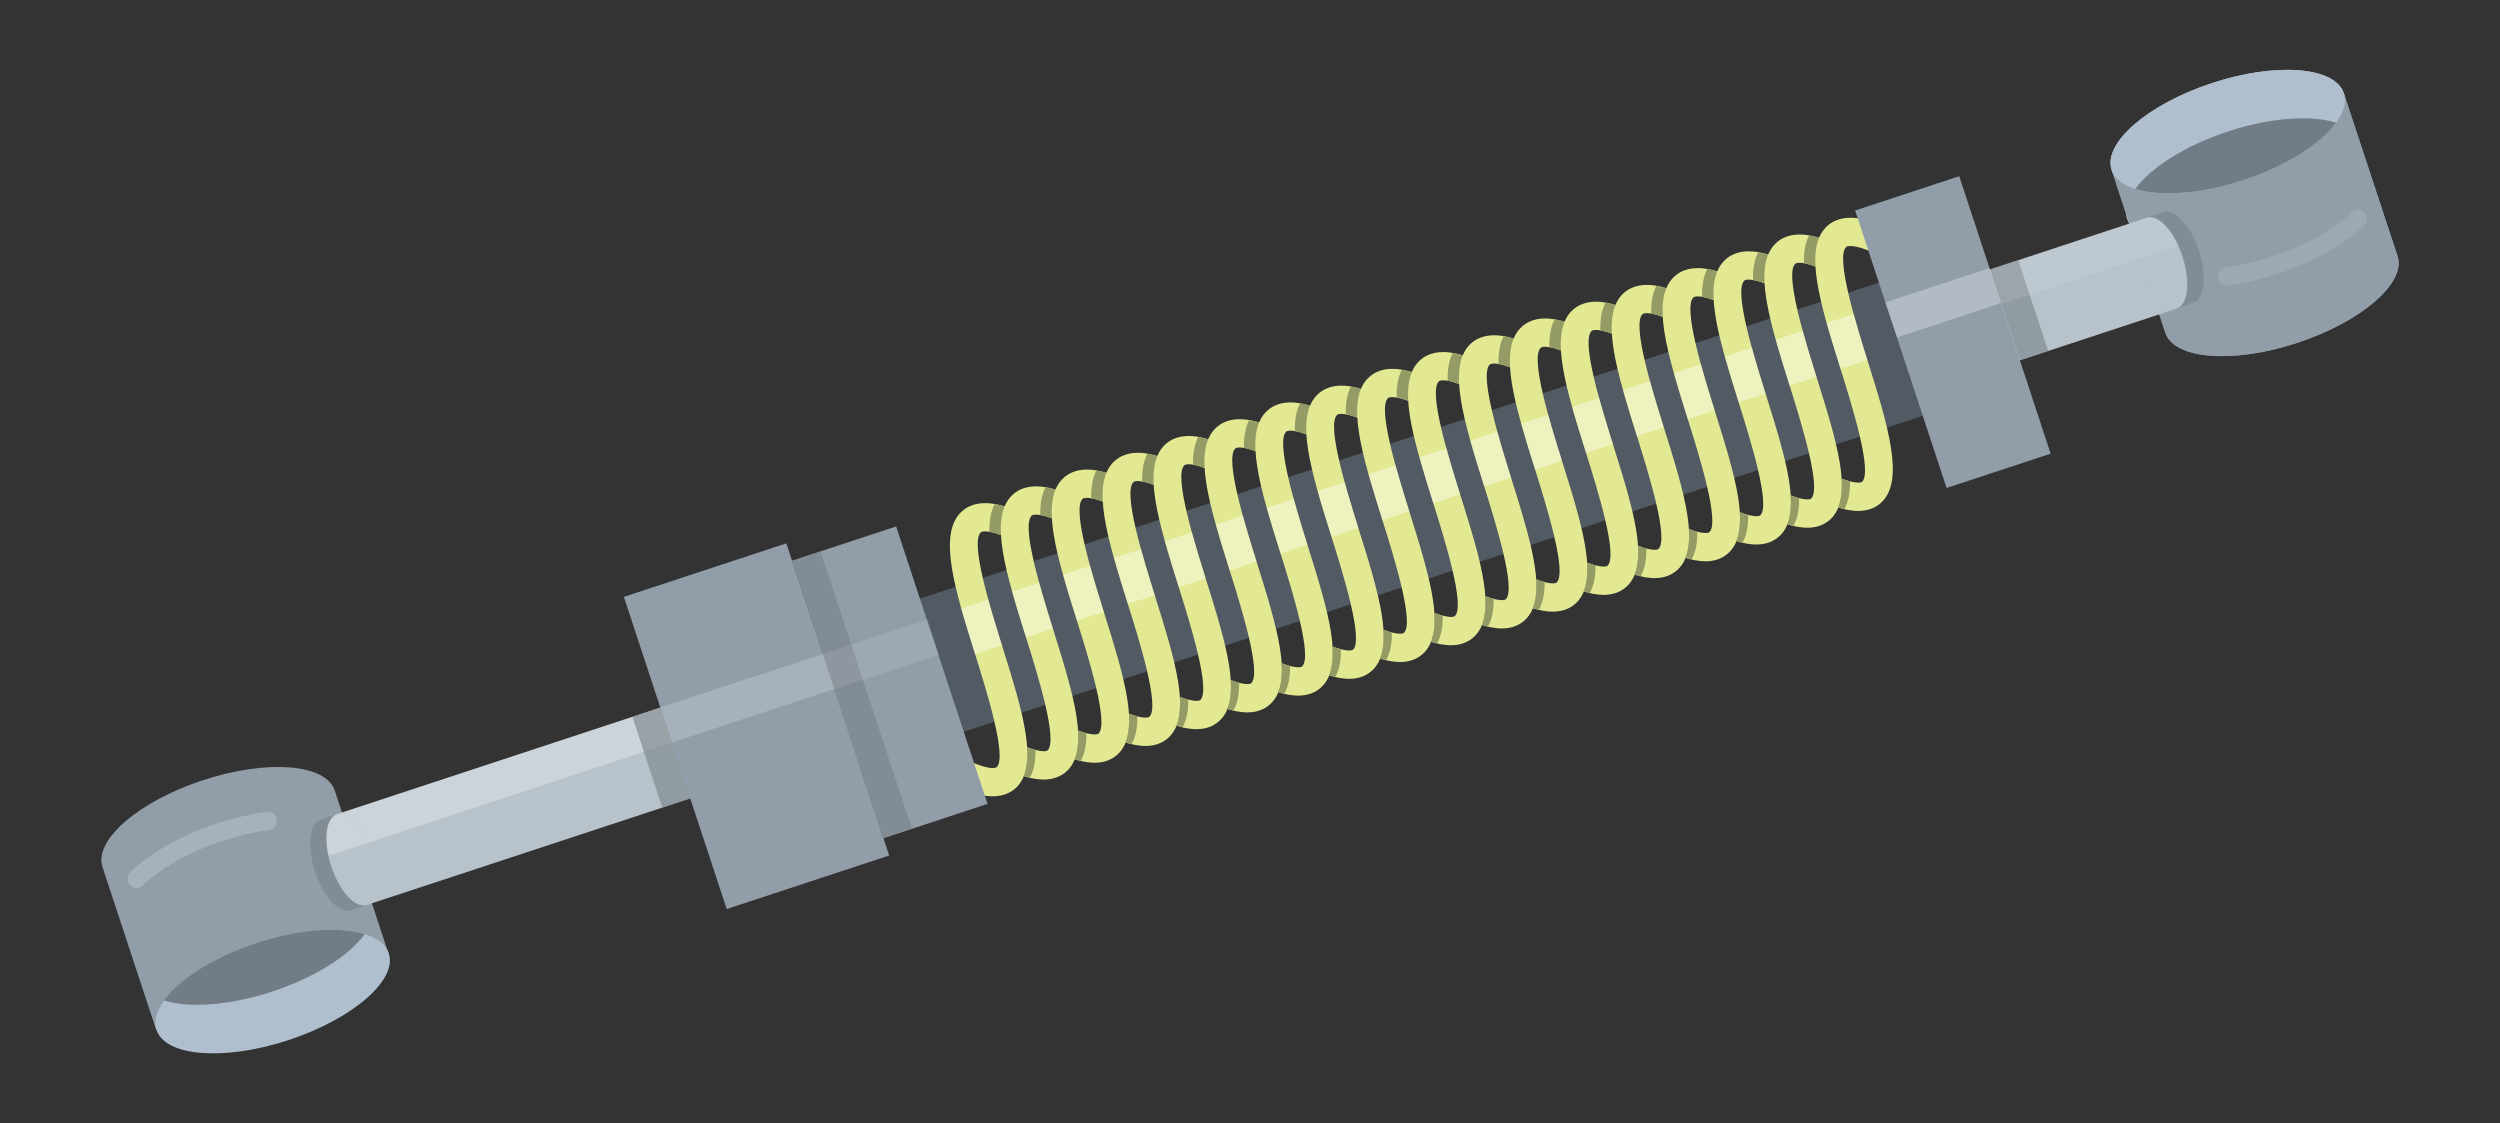 <?xml version="1.0" encoding="utf-8"?>
<!-- Generator: Adobe Illustrator 16.0.0, SVG Export Plug-In . SVG Version: 6.00 Build 0)  -->
<!DOCTYPE svg PUBLIC "-//W3C//DTD SVG 1.1//EN" "http://www.w3.org/Graphics/SVG/1.1/DTD/svg11.dtd">
<svg version="1.1" id="Layer_1" xmlns="http://www.w3.org/2000/svg" xmlns:xlink="http://www.w3.org/1999/xlink" x="0px" y="0px"
	 width="308.667px" height="138.667px" viewBox="0 0 308.667 138.667" enable-background="new 0 0 308.667 138.667"
	 xml:space="preserve">
<rect x="0" y="0" width="308.667" height="138.667" fill="#333333" stroke="none"/>
<g>
	<g>
		<path fill="#919EAA" d="M41.326,97.592l6.628,20.102l-28.672,9.455l-6.63-20.102c-1.089-3.303,4.45-8.096,12.365-10.706
			C32.935,93.729,40.238,94.291,41.326,97.592z"/>
		
			<ellipse transform="matrix(-0.313 -0.95 0.95 -0.313 -72.116 192.691)" fill="#B0BFCD" cx="33.618" cy="122.422" rx="6.293" ry="15.095"/>
		<path fill="#717C86" d="M33.623,122.418c5.302-1.746,9.526-4.475,11.416-7.079c-3.068-0.966-8.085-0.647-13.388,1.103
			c-5.303,1.748-9.528,4.477-11.418,7.078C23.301,124.487,28.32,124.17,33.623,122.418z"/>
		<path opacity="0.2" fill="#919EAA" stroke="#FFFFFF" stroke-width="2.252" stroke-linecap="round" stroke-miterlimit="10" d="
			M16.881,108.489c2.202-2.164,5.86-4.285,10.251-5.732c2.054-0.678,4.063-1.141,5.934-1.4"/>
	</g>
	<g>
		<path fill="#919EAA" d="M296.015,31.622l-6.628-20.104l-28.673,9.458l6.629,20.1c1.091,3.302,8.392,3.863,16.307,1.25
			C291.569,39.715,297.105,34.921,296.015,31.622z"/>
		<path fill="#B0BFCD" d="M277.021,22.221c-7.918,2.611-15.219,2.051-16.308-1.247c-1.088-3.302,4.447-8.096,12.365-10.708
			c7.918-2.609,15.219-2.051,16.308,1.25C290.475,14.817,284.939,19.611,277.021,22.221z"/>
		
			<ellipse transform="matrix(0.313 0.95 -0.95 0.313 211.361 -247.822)" fill="#B0BFCD" cx="277.021" cy="22.221" rx="6.294" ry="15.096"/>
	</g>
	<g>
		<path fill="#919EAA" d="M296.015,31.622l-6.628-20.104l-28.673,9.458l6.629,20.1c1.091,3.302,8.392,3.863,16.307,1.25
			C291.569,39.715,297.105,34.921,296.015,31.622z"/>
		<path fill="#B0BFCD" d="M277.021,22.221c-7.918,2.611-15.219,2.051-16.308-1.247c-1.088-3.302,4.447-8.096,12.365-10.708
			c7.918-2.609,15.219-2.051,16.308,1.25C290.475,14.817,284.939,19.611,277.021,22.221z"/>
		<path fill="#717C86" d="M275.05,16.244c-5.303,1.749-9.526,4.478-11.416,7.082c3.068,0.964,8.085,0.646,13.388-1.104
			c5.303-1.747,9.526-4.478,11.417-7.077C285.37,14.176,280.353,14.495,275.05,16.244z"/>
		<path opacity="0.1" fill="#919EAA" stroke="#FFFFFF" stroke-width="2.252" stroke-linecap="round" stroke-miterlimit="10" d="
			M291.146,26.994c-2.201,2.165-5.861,4.285-10.251,5.733c-2.055,0.676-4.062,1.14-5.934,1.397"/>
	</g>
	
		<rect x="160.534" y="-11.547" transform="matrix(0.313 0.95 -0.95 0.313 177.624 -116.256)" fill="#525B63" width="17.303" height="152.439"/>
	
		<rect x="248.166" y="23.107" transform="matrix(0.313 0.95 -0.95 0.313 209.313 -216.086)" fill="#B7C2CB" width="11.799" height="27.152"/>
	
		<rect x="64.174" y="69.311" transform="matrix(0.313 0.95 -0.95 0.313 140.595 0.324)" fill="#B7C2CB" width="11.798" height="56.094"/>
	<g>
		<g>
			<path fill="#E3E993" d="M117.659,96.264c-0.128-0.39-0.12-0.83,0.056-1.238c0.381-0.885,1.41-1.292,2.297-0.908
				c2.056,0.893,2.888,0.741,3.037,0.611c1.34-1.205-1.25-9.47-2.641-13.91c-2.511-8.021-4.681-14.952-1.642-17.687
				c2.23-2.01,5.739-0.49,6.894,0.012c0.885,0.383,1.292,1.411,0.907,2.294c-0.381,0.885-1.41,1.292-2.294,0.909
				c-2.061-0.894-2.976-0.796-3.17-0.624c-1.373,1.239,1.235,9.574,2.638,14.053c2.493,7.963,4.65,14.842,1.644,17.546
				c-2.2,1.977-5.633,0.487-6.763-0.002C118.148,97.116,117.81,96.723,117.659,96.264z"/>
		</g>
		<g>
			<path fill="#959B64" d="M125.661,63.144c-0.55-0.236-1.635-0.705-2.86-0.916c-0.481,0.921-0.667,2.082-0.638,3.438
				c0.501,0.084,1.186,0.279,2.11,0.68c0.465,0.202,0.965,0.176,1.395-0.016c-0.147-1.288-0.089-2.256,0.309-2.616
				c0.049-0.043,0.148-0.083,0.3-0.103C126.108,63.418,125.91,63.253,125.661,63.144z"/>
		</g>
		<path fill="#E3E993" d="M129.332,92.655c-0.131,0.121-0.846,0.246-2.518-0.399c0.09,1.386-0.028,2.591-0.421,3.562
			c1.541,0.493,3.718,0.834,5.277-0.568c3.006-2.703,0.85-9.581-1.642-17.545c-1.403-4.479-4.013-12.814-2.638-14.051
			c0.192-0.173,1.109-0.272,3.167,0.621c0.888,0.384,1.916-0.022,2.297-0.908c0.383-0.88-0.021-1.911-0.906-2.294
			c-1.155-0.501-4.664-2.022-6.896-0.012c-3.04,2.735-0.87,9.664,1.643,17.688C128.085,83.186,130.671,91.448,129.332,92.655z"/>
		<path fill="#959B64" d="M126.397,95.815c0.233,0.076,0.483,0.15,0.746,0.213c0.514-0.907,0.728-2.068,0.706-3.432
			c-0.292-0.074-0.646-0.197-1.035-0.345C126.9,93.638,126.786,94.843,126.397,95.815z"/>
		<g>
			<path fill="#959B64" d="M131.947,61.071c-0.552-0.236-1.638-0.705-2.86-0.915c-0.483,0.919-0.669,2.081-0.638,3.438
				c0.5,0.083,1.185,0.278,2.108,0.679c0.465,0.202,0.966,0.176,1.396-0.016c-0.145-1.287-0.088-2.255,0.31-2.616
				c0.05-0.043,0.148-0.083,0.298-0.103C132.395,61.346,132.194,61.18,131.947,61.071z"/>
		</g>
		<path fill="#E3E993" d="M135.618,90.583c-0.133,0.121-0.846,0.245-2.52-0.4c0.089,1.389-0.026,2.591-0.417,3.562
			c1.536,0.492,3.716,0.834,5.272-0.568c3.009-2.704,0.85-9.582-1.642-17.547c-1.402-4.479-4.011-12.813-2.637-14.05
			c0.194-0.172,1.109-0.272,3.169,0.622c0.885,0.383,1.913-0.023,2.295-0.909c0.382-0.881-0.021-1.91-0.907-2.292
			c-1.154-0.502-4.664-2.024-6.896-0.015c-3.04,2.735-0.868,9.666,1.644,17.688C134.369,81.114,136.958,89.375,135.618,90.583z"/>
		<path fill="#959B64" d="M132.682,93.743c0.233,0.076,0.485,0.149,0.746,0.212c0.516-0.907,0.729-2.068,0.706-3.431
			c-0.29-0.075-0.646-0.198-1.035-0.346C133.186,91.565,133.07,92.77,132.682,93.743z"/>
		<g>
			<path fill="#959B64" d="M138.231,59c-0.549-0.238-1.634-0.707-2.86-0.918c-0.481,0.923-0.667,2.084-0.638,3.439
				c0.501,0.084,1.184,0.278,2.11,0.679c0.465,0.204,0.963,0.175,1.395-0.016c-0.147-1.288-0.089-2.256,0.308-2.614
				c0.05-0.045,0.149-0.085,0.301-0.104C138.681,59.273,138.48,59.107,138.231,59z"/>
		</g>
		<path fill="#E3E993" d="M141.902,88.509c-0.131,0.12-0.846,0.245-2.518-0.399c0.087,1.387-0.028,2.59-0.419,3.561
			c1.539,0.494,3.718,0.835,5.275-0.567c3.006-2.704,0.849-9.581-1.642-17.546c-1.403-4.478-4.014-12.812-2.638-14.05
			c0.191-0.173,1.109-0.272,3.167,0.623c0.886,0.381,1.914-0.025,2.297-0.91c0.383-0.881-0.023-1.912-0.907-2.292
			c-1.155-0.501-4.664-2.024-6.896-0.014c-3.04,2.737-0.87,9.664,1.643,17.687C140.656,79.04,143.242,87.301,141.902,88.509z"/>
		<path fill="#959B64" d="M138.966,91.668c0.235,0.077,0.485,0.15,0.746,0.213c0.516-0.906,0.729-2.066,0.71-3.432
			c-0.294-0.074-0.648-0.196-1.04-0.345C139.471,89.493,139.354,90.697,138.966,91.668z"/>
		<g>
			<path fill="#959B64" d="M144.518,56.927c-0.552-0.238-1.637-0.707-2.862-0.917c-0.481,0.922-0.667,2.083-0.636,3.438
				c0.5,0.083,1.184,0.278,2.107,0.682c0.465,0.202,0.966,0.173,1.396-0.019c-0.147-1.286-0.088-2.253,0.31-2.613
				c0.05-0.046,0.148-0.085,0.298-0.105C144.965,57.2,144.765,57.034,144.518,56.927z"/>
		</g>
		<path fill="#E3E993" d="M148.191,86.437c-0.135,0.12-0.848,0.245-2.522-0.4c0.089,1.388-0.028,2.591-0.419,3.562
			c1.539,0.492,3.718,0.834,5.274-0.566c3.007-2.706,0.85-9.583-1.642-17.548c-1.402-4.478-4.014-12.814-2.638-14.051
			c0.195-0.174,1.11-0.272,3.167,0.624c0.888,0.382,1.916-0.025,2.297-0.911c0.383-0.88-0.021-1.91-0.906-2.292
			c-1.155-0.502-4.664-2.024-6.896-0.015c-3.04,2.737-0.868,9.666,1.644,17.688C146.94,76.967,149.529,85.229,148.191,86.437z"/>
		<path fill="#959B64" d="M145.252,89.596c0.233,0.078,0.485,0.15,0.747,0.213c0.516-0.906,0.728-2.066,0.708-3.431
			c-0.292-0.075-0.648-0.196-1.037-0.347C145.757,87.42,145.641,88.625,145.252,89.596z"/>
		<g>
			<path fill="#959B64" d="M150.802,54.854c-0.551-0.238-1.637-0.708-2.86-0.918c-0.481,0.923-0.669,2.083-0.638,3.439
				c0.501,0.086,1.184,0.278,2.107,0.681c0.467,0.202,0.966,0.173,1.397-0.018c-0.147-1.286-0.091-2.253,0.308-2.614
				c0.05-0.045,0.148-0.085,0.298-0.103C151.251,55.127,151.05,54.961,150.802,54.854z"/>
		</g>
		<path fill="#E3E993" d="M154.475,84.364c-0.133,0.12-0.847,0.245-2.522-0.4c0.09,1.389-0.025,2.59-0.417,3.562
			c1.538,0.495,3.718,0.837,5.275-0.565c3.007-2.707,0.851-9.584-1.645-17.548c-1.402-4.476-4.011-12.812-2.637-14.051
			c0.196-0.174,1.111-0.272,3.169,0.624c0.885,0.381,1.913-0.023,2.297-0.908c0.383-0.883-0.022-1.914-0.908-2.295
			c-1.152-0.501-4.663-2.024-6.894-0.014c-3.038,2.738-0.87,9.667,1.642,17.686C153.224,74.896,155.813,83.156,154.475,84.364z"/>
		<path fill="#959B64" d="M151.537,87.523c0.234,0.079,0.485,0.15,0.746,0.213c0.517-0.907,0.729-2.066,0.711-3.431
			c-0.295-0.076-0.649-0.195-1.04-0.346C152.042,85.346,151.924,86.553,151.537,87.523z"/>
		<g>
			<path fill="#959B64" d="M157.087,52.781c-0.548-0.238-1.635-0.707-2.861-0.917c-0.479,0.921-0.667,2.083-0.638,3.438
				c0.5,0.086,1.185,0.279,2.11,0.682c0.465,0.202,0.966,0.174,1.395-0.016c-0.146-1.288-0.09-2.255,0.309-2.616
				c0.052-0.045,0.15-0.085,0.302-0.105C157.536,53.054,157.336,52.888,157.087,52.781z"/>
		</g>
		<path fill="#E3E993" d="M160.76,82.292c-0.134,0.121-0.848,0.244-2.521-0.4c0.09,1.387-0.029,2.592-0.419,3.562
			c1.539,0.493,3.719,0.835,5.274-0.568c3.006-2.703,0.851-9.582-1.644-17.545c-1.4-4.48-4.011-12.814-2.638-14.053
			c0.196-0.172,1.111-0.271,3.171,0.623c0.886,0.384,1.912-0.023,2.294-0.908c0.387-0.882-0.02-1.913-0.905-2.294
			c-1.154-0.501-4.662-2.023-6.894-0.014c-3.041,2.737-0.87,9.667,1.642,17.688C159.511,72.824,162.1,81.084,160.76,82.292z"/>
		<path fill="#959B64" d="M157.823,85.45c0.232,0.08,0.485,0.15,0.746,0.213c0.517-0.906,0.727-2.066,0.708-3.43
			c-0.292-0.076-0.648-0.197-1.037-0.347C158.328,83.276,158.211,84.481,157.823,85.45z"/>
		<g>
			<path fill="#959B64" d="M163.373,50.708c-0.551-0.238-1.635-0.707-2.86-0.916c-0.481,0.921-0.67,2.081-0.638,3.437
				c0.501,0.084,1.186,0.278,2.109,0.681c0.465,0.203,0.964,0.173,1.396-0.016c-0.147-1.288-0.091-2.256,0.308-2.616
				c0.05-0.043,0.148-0.085,0.301-0.103C163.82,50.983,163.622,50.815,163.373,50.708z"/>
		</g>
		<path fill="#E3E993" d="M167.047,80.218c-0.137,0.122-0.848,0.245-2.523-0.398c0.09,1.386-0.026,2.591-0.417,3.562
			c1.539,0.493,3.716,0.834,5.274-0.568c3.004-2.704,0.851-9.584-1.644-17.545c-1.403-4.479-4.011-12.814-2.638-14.053
			c0.196-0.172,1.108-0.27,3.169,0.624c0.885,0.384,1.913-0.021,2.295-0.909c0.385-0.882-0.021-1.913-0.907-2.294
			c-1.154-0.501-4.66-2.023-6.893-0.013c-3.04,2.737-0.87,9.667,1.644,17.688C165.797,70.75,168.384,79.012,167.047,80.218z"/>
		<path fill="#959B64" d="M164.107,83.377c0.235,0.078,0.485,0.15,0.746,0.212c0.517-0.906,0.729-2.065,0.708-3.431
			c-0.291-0.074-0.646-0.195-1.036-0.346C164.614,81.202,164.495,82.407,164.107,83.377z"/>
		<g>
			<path fill="#959B64" d="M169.656,48.635c-0.546-0.237-1.634-0.706-2.859-0.915c-0.479,0.92-0.669,2.081-0.636,3.437
				c0.501,0.084,1.184,0.278,2.107,0.681c0.466,0.202,0.966,0.173,1.396-0.016c-0.146-1.287-0.09-2.255,0.31-2.616
				c0.048-0.044,0.147-0.086,0.299-0.103C170.106,48.911,169.906,48.742,169.656,48.635z"/>
		</g>
		<path fill="#E3E993" d="M173.33,78.147c-0.134,0.119-0.848,0.244-2.521-0.4c0.09,1.389-0.028,2.59-0.418,3.562
			c1.537,0.493,3.717,0.835,5.273-0.567c3.006-2.705,0.851-9.584-1.645-17.546c-1.399-4.479-4.011-12.814-2.637-14.051
			c0.195-0.174,1.108-0.271,3.171,0.622c0.886,0.383,1.911-0.021,2.294-0.906c0.386-0.883-0.02-1.915-0.905-2.296
			c-1.155-0.501-4.663-2.024-6.893-0.014c-3.042,2.737-0.871,9.667,1.641,17.689C172.082,68.678,174.667,76.938,173.33,78.147z"/>
		<path fill="#959B64" d="M170.392,81.306c0.235,0.077,0.484,0.149,0.746,0.212c0.519-0.908,0.731-2.067,0.71-3.432
			c-0.291-0.075-0.647-0.196-1.036-0.346C170.898,79.13,170.781,80.334,170.392,81.306z"/>
		<g>
			<path fill="#959B64" d="M175.943,46.562c-0.55-0.238-1.635-0.707-2.86-0.915c-0.48,0.92-0.669,2.081-0.638,3.436
				c0.501,0.086,1.187,0.279,2.109,0.682c0.466,0.202,0.964,0.173,1.396-0.016c-0.146-1.288-0.092-2.256,0.308-2.616
				c0.051-0.043,0.148-0.083,0.301-0.102C176.391,46.837,176.192,46.669,175.943,46.562z"/>
		</g>
		<path fill="#E3E993" d="M179.616,76.075c-0.136,0.119-0.848,0.244-2.52-0.4c0.087,1.387-0.031,2.59-0.419,3.562
			c1.537,0.493,3.715,0.833,5.271-0.569c3.007-2.703,0.854-9.582-1.641-17.545c-1.403-4.479-4.013-12.812-2.639-14.051
			c0.196-0.174,1.108-0.27,3.17,0.621c0.885,0.384,1.913-0.021,2.294-0.907c0.385-0.882-0.021-1.913-0.906-2.296
			c-1.154-0.501-4.661-2.021-6.893-0.014c-3.04,2.737-0.871,9.667,1.643,17.69C178.368,66.605,180.954,74.866,179.616,76.075z"/>
		<path fill="#959B64" d="M176.678,79.233c0.235,0.077,0.485,0.15,0.746,0.213c0.516-0.908,0.729-2.068,0.709-3.432
			c-0.293-0.076-0.646-0.196-1.037-0.345C177.182,77.057,177.066,78.261,176.678,79.233z"/>
		<g>
			<path fill="#959B64" d="M182.228,44.489c-0.548-0.238-1.634-0.707-2.86-0.913c-0.479,0.919-0.667,2.079-0.635,3.435
				c0.5,0.086,1.184,0.278,2.107,0.681c0.465,0.202,0.965,0.174,1.395-0.014c-0.146-1.29-0.09-2.258,0.311-2.618
				c0.048-0.044,0.146-0.083,0.298-0.103C182.677,44.765,182.477,44.598,182.228,44.489z"/>
		</g>
		<path fill="#E3E993" d="M185.9,74c-0.134,0.121-0.848,0.245-2.52-0.399c0.087,1.388-0.029,2.59-0.42,3.562
			c1.539,0.492,3.719,0.834,5.275-0.568c3.006-2.704,0.851-9.583-1.645-17.546c-1.4-4.479-4.012-12.812-2.639-14.051
			c0.196-0.171,1.11-0.27,3.171,0.622c0.885,0.385,1.912-0.021,2.296-0.906c0.383-0.883-0.023-1.913-0.906-2.296
			c-1.154-0.501-4.664-2.022-6.893-0.012c-3.043,2.734-0.872,9.665,1.641,17.688C184.652,64.532,187.24,72.793,185.9,74z"/>
		<path fill="#959B64" d="M182.962,77.161c0.235,0.076,0.484,0.149,0.746,0.212c0.518-0.905,0.731-2.067,0.711-3.433
			c-0.292-0.072-0.648-0.195-1.04-0.344C183.469,74.984,183.353,76.189,182.962,77.161z"/>
		<g>
			<path fill="#959B64" d="M188.514,42.417c-0.55-0.238-1.637-0.705-2.86-0.913c-0.48,0.918-0.669,2.079-0.637,3.434
				c0.501,0.086,1.184,0.278,2.107,0.682c0.467,0.203,0.966,0.173,1.394-0.015c-0.144-1.289-0.089-2.258,0.312-2.618
				c0.05-0.043,0.148-0.083,0.298-0.103C188.962,42.691,188.763,42.526,188.514,42.417z"/>
		</g>
		<path fill="#E3E993" d="M192.185,71.928c-0.133,0.119-0.846,0.245-2.52-0.4c0.09,1.388-0.028,2.59-0.42,3.561
			c1.541,0.494,3.718,0.837,5.277-0.566c3.004-2.705,0.851-9.583-1.645-17.544c-1.402-4.479-4.014-12.815-2.638-14.053
			c0.196-0.172,1.109-0.27,3.17,0.621c0.885,0.386,1.91-0.021,2.294-0.906c0.386-0.883-0.021-1.913-0.906-2.295
			c-1.154-0.503-4.661-2.023-6.893-0.013c-3.04,2.735-0.87,9.664,1.641,17.687C190.936,62.459,193.524,70.72,192.185,71.928z"/>
		<path fill="#959B64" d="M189.246,75.086c0.238,0.078,0.487,0.15,0.748,0.213c0.517-0.906,0.729-2.068,0.709-3.43
			c-0.293-0.076-0.646-0.197-1.037-0.346C189.753,72.911,189.637,74.116,189.246,75.086z"/>
		<g>
			<path fill="#959B64" d="M194.798,40.345c-0.549-0.24-1.635-0.707-2.86-0.915c-0.478,0.919-0.669,2.081-0.637,3.437
				c0.503,0.084,1.186,0.279,2.109,0.679c0.466,0.202,0.966,0.174,1.395-0.014c-0.147-1.29-0.089-2.258,0.309-2.619
				c0.052-0.043,0.147-0.081,0.301-0.103C195.248,40.619,195.048,40.453,194.798,40.345z"/>
		</g>
		<path fill="#E3E993" d="M198.471,69.856c-0.133,0.121-0.848,0.244-2.52-0.4c0.087,1.386-0.028,2.589-0.419,3.56
			c1.538,0.493,3.716,0.836,5.274-0.568c3.006-2.703,0.85-9.583-1.645-17.543c-1.402-4.478-4.011-12.813-2.639-14.051
			c0.197-0.174,1.112-0.272,3.171,0.62c0.885,0.385,1.913-0.021,2.296-0.906c0.383-0.881-0.022-1.913-0.908-2.294
			c-1.152-0.5-4.662-2.023-6.891-0.014c-3.042,2.735-0.872,9.665,1.641,17.688C197.223,60.386,199.811,68.648,198.471,69.856z"/>
		<path fill="#959B64" d="M195.532,73.014c0.235,0.076,0.485,0.15,0.747,0.213c0.518-0.906,0.728-2.066,0.71-3.433
			c-0.293-0.073-0.647-0.196-1.04-0.344C196.039,70.838,195.923,72.045,195.532,73.014z"/>
		<g>
			<path fill="#959B64" d="M201.082,38.272c-0.548-0.237-1.635-0.707-2.86-0.916c-0.479,0.919-0.667,2.082-0.635,3.437
				c0.501,0.086,1.184,0.278,2.107,0.679c0.465,0.202,0.966,0.175,1.397-0.014c-0.146-1.29-0.093-2.256,0.308-2.618
				c0.05-0.043,0.147-0.081,0.299-0.103C201.532,38.546,201.334,38.38,201.082,38.272z"/>
		</g>
		<path fill="#E3E993" d="M204.755,67.785c-0.133,0.12-0.847,0.242-2.52-0.403c0.089,1.388-0.028,2.589-0.42,3.563
			c1.541,0.493,3.719,0.834,5.277-0.57c3.004-2.702,0.851-9.583-1.646-17.544c-1.4-4.478-4.011-12.814-2.638-14.051
			c0.196-0.174,1.111-0.272,3.173,0.619c0.884,0.386,1.91-0.021,2.294-0.906c0.385-0.881-0.021-1.911-0.907-2.294
			c-1.154-0.501-4.662-2.021-6.894-0.014c-3.039,2.735-0.869,9.665,1.642,17.687C203.507,58.313,206.095,66.577,204.755,67.785z"/>
		<path fill="#959B64" d="M201.816,70.942c0.238,0.076,0.487,0.152,0.749,0.213c0.516-0.907,0.728-2.066,0.708-3.43
			c-0.292-0.076-0.646-0.198-1.037-0.347C202.323,68.766,202.207,69.971,201.816,70.942z"/>
		<g>
			<path fill="#959B64" d="M207.368,36.2c-0.549-0.238-1.635-0.707-2.86-0.915c-0.48,0.918-0.668,2.081-0.638,3.436
				c0.502,0.086,1.187,0.279,2.111,0.679c0.465,0.205,0.965,0.176,1.394-0.014c-0.146-1.29-0.089-2.255,0.31-2.618
				c0.049-0.044,0.146-0.082,0.3-0.103C207.815,36.472,207.617,36.309,207.368,36.2z"/>
		</g>
		<path fill="#E3E993" d="M211.042,65.712c-0.134,0.12-0.848,0.243-2.521-0.4c0.089,1.385-0.027,2.588-0.418,3.562
			c1.538,0.493,3.716,0.833,5.275-0.57c3.005-2.702,0.849-9.582-1.646-17.544c-1.401-4.479-4.011-12.814-2.638-14.051
			c0.196-0.174,1.11-0.272,3.17,0.619c0.886,0.386,1.913-0.021,2.295-0.907c0.385-0.88-0.021-1.91-0.906-2.294
			c-1.153-0.5-4.662-2.021-6.894-0.014c-3.04,2.737-0.87,9.665,1.643,17.688C209.793,56.24,212.381,64.504,211.042,65.712z"/>
		<path fill="#959B64" d="M208.104,68.869c0.237,0.078,0.484,0.152,0.748,0.212c0.516-0.906,0.727-2.066,0.705-3.43
			c-0.291-0.075-0.646-0.198-1.037-0.344C208.61,66.693,208.493,67.9,208.104,68.869z"/>
		<g>
			<path fill="#959B64" d="M213.653,34.126c-0.548-0.237-1.636-0.705-2.861-0.915c-0.479,0.918-0.666,2.081-0.635,3.439
				c0.501,0.084,1.184,0.278,2.107,0.677c0.465,0.204,0.966,0.176,1.396-0.014c-0.146-1.288-0.091-2.256,0.31-2.618
				c0.049-0.043,0.145-0.082,0.298-0.103C214.104,34.4,213.903,34.236,213.653,34.126z"/>
		</g>
		<path fill="#E3E993" d="M217.326,63.639c-0.134,0.12-0.848,0.242-2.521-0.4c0.09,1.386-0.028,2.59-0.419,3.562
			c1.538,0.493,3.718,0.834,5.274-0.568c3.007-2.704,0.853-9.583-1.642-17.546c-1.402-4.479-4.014-12.814-2.639-14.051
			c0.195-0.175,1.11-0.272,3.171,0.62c0.885,0.385,1.91-0.022,2.294-0.907c0.385-0.88-0.021-1.911-0.906-2.294
			c-1.154-0.502-4.664-2.022-6.894-0.014c-3.042,2.737-0.869,9.665,1.642,17.687C216.077,54.167,218.666,62.431,217.326,63.639z"/>
		<path fill="#959B64" d="M214.387,66.798c0.238,0.075,0.485,0.15,0.749,0.211c0.517-0.907,0.729-2.066,0.708-3.431
			c-0.292-0.073-0.648-0.196-1.037-0.344C214.895,64.62,214.778,65.827,214.387,66.798z"/>
		<g>
			<path fill="#959B64" d="M219.939,32.054c-0.55-0.239-1.636-0.705-2.86-0.916c-0.48,0.918-0.669,2.083-0.639,3.438
				c0.502,0.084,1.187,0.279,2.111,0.678c0.464,0.204,0.965,0.178,1.394-0.015c-0.146-1.288-0.089-2.255,0.31-2.616
				c0.049-0.045,0.147-0.083,0.301-0.104C220.387,32.326,220.188,32.163,219.939,32.054z"/>
		</g>
		<path fill="#E3E993" d="M223.612,61.566c-0.136,0.12-0.847,0.243-2.521-0.4c0.088,1.385-0.028,2.59-0.419,3.561
			c1.539,0.494,3.717,0.834,5.275-0.567c3.006-2.705,0.85-9.584-1.645-17.547c-1.4-4.478-4.011-12.814-2.639-14.051
			c0.197-0.174,1.11-0.272,3.171,0.619c0.884,0.386,1.913-0.021,2.294-0.907c0.385-0.88-0.021-1.91-0.904-2.293
			c-1.154-0.501-4.664-2.022-6.896-0.014c-3.04,2.737-0.87,9.667,1.644,17.688C222.364,52.094,224.95,60.357,223.612,61.566z"/>
		<path fill="#959B64" d="M220.674,64.725c0.235,0.075,0.484,0.15,0.746,0.21c0.519-0.906,0.729-2.066,0.708-3.43
			c-0.292-0.073-0.646-0.196-1.037-0.344C221.179,62.546,221.064,63.754,220.674,64.725z"/>
		<g>
			<path fill="#959B64" d="M226.226,29.981c-0.55-0.236-1.637-0.705-2.862-0.916c-0.479,0.919-0.667,2.083-0.637,3.439
				c0.502,0.084,1.185,0.278,2.109,0.677c0.464,0.205,0.964,0.178,1.395-0.014c-0.147-1.288-0.091-2.256,0.311-2.615
				c0.05-0.046,0.146-0.084,0.299-0.105C226.673,30.254,226.473,30.09,226.226,29.981z"/>
		</g>
		<path fill="#E3E993" d="M229.896,59.493c-0.133,0.12-0.844,0.244-2.52-0.4c0.088,1.385-0.028,2.59-0.419,3.562
			c1.539,0.493,3.719,0.834,5.274-0.568c3.006-2.704,0.853-9.581-1.642-17.546c-1.402-4.479-4.013-12.814-2.638-14.051
			c0.194-0.174,1.109-0.272,3.17,0.619c0.882,0.385,1.911-0.021,2.294-0.907c0.383-0.88-0.021-1.911-0.906-2.292
			c-1.154-0.501-4.664-2.024-6.894-0.016c-3.042,2.739-0.872,9.667,1.642,17.688C228.647,50.024,231.236,58.285,229.896,59.493z"/>
		<path fill="#959B64" d="M226.958,62.652c0.237,0.077,0.485,0.15,0.749,0.211c0.516-0.906,0.728-2.066,0.707-3.429
			c-0.292-0.075-0.648-0.198-1.037-0.346C227.465,60.474,227.348,61.681,226.958,62.652z"/>
	</g>
	
		<ellipse transform="matrix(0.313 0.95 -0.95 0.313 130.641 31.654)" fill="#B7C2CB" cx="43.438" cy="106.142" rx="5.899" ry="2.662"/>
	
		<rect x="91.873" y="77.459" transform="matrix(0.313 0.95 -0.95 0.313 155.472 -46.526)" fill="#919EAA" width="36.059" height="13.529"/>
	<g>
		<path opacity="0.3" fill="#FFFFFF" d="M45.471,104.051l50.818-16.758l-1.427-4.321L41.59,100.54
			C42.787,100.145,44.393,101.665,45.471,104.051z"/>
		<path fill="#B7C2CB" d="M41.59,100.54c-1.196,0.395-1.586,2.571-1.031,5.133l4.912-1.621
			C44.393,101.665,42.787,100.145,41.59,100.54z"/>
		<path opacity="0.3" fill="#FFFFFF" d="M41.59,100.54c-1.196,0.395-1.586,2.571-1.031,5.133l4.912-1.621
			C44.393,101.665,42.787,100.145,41.59,100.54z"/>
	</g>
	
		<rect x="223.143" y="34.17" transform="matrix(0.313 0.95 -0.95 0.313 204.518 -200.926)" fill="#919EAA" width="36.06" height="13.529"/>
	
		<rect x="73.164" y="79.089" transform="matrix(0.313 0.95 -0.95 0.313 149.32 -27.177)" fill="#919EAA" width="40.572" height="21.116"/>
	
		<ellipse transform="matrix(0.313 0.95 -0.95 0.313 214.167 -231.257)" fill="#B7C2CB" cx="266.958" cy="32.431" rx="5.899" ry="2.662"/>
	<path opacity="0.6" fill="#798188" d="M271.489,30.936c-1.018-3.093-2.978-5.23-4.375-4.768l-2.004,0.66
		c1.396-0.461,3.354,1.677,4.376,4.768c1.02,3.092,0.716,5.976-0.682,6.437l2.004-0.66C272.205,36.91,272.51,34.028,271.489,30.936z
		"/>
	<path opacity="0.6" fill="#798188" d="M38.906,107.636c-1.02-3.092-0.716-5.976,0.679-6.435l2.006-0.662
		c-1.395,0.461-1.699,3.343-0.679,6.437c1.018,3.091,2.979,5.228,4.373,4.769l-2.004,0.662
		C41.886,112.866,39.926,110.727,38.906,107.636z"/>
	
		<rect x="243.429" y="36.423" transform="matrix(0.313 0.95 -0.95 0.313 207.599 -210.524)" opacity="0.6" fill="#798188" width="11.798" height="3.644"/>
	
		<rect x="75.794" y="91.703" transform="matrix(0.313 0.95 -0.95 0.313 144.936 -13.344)" opacity="0.6" fill="#798188" width="11.798" height="3.645"/>
	
		<rect x="87.208" y="83.909" transform="matrix(0.313 0.95 -0.95 0.313 153.73 -41.04)" opacity="0.6" fill="#798188" width="36.059" height="3.706"/>
	<g opacity="0.4">
		<path fill="#FFFFFF" d="M205.419,52.74c-0.495-1.584-1.132-3.625-1.693-5.669l-3.329,1.098c0.501,1.791,1.091,3.691,1.708,5.665
			L205.419,52.74z"/>
		<path fill="#FFFFFF" d="M195.82,55.908l3.314-1.095c-0.495-1.584-1.134-3.625-1.693-5.668l-3.331,1.098
			C194.611,52.032,195.201,53.933,195.82,55.908z"/>
		<path fill="#FFFFFF" d="M212.967,44.026c0.498,1.789,1.092,3.689,1.709,5.663l3.315-1.094c-0.498-1.585-1.134-3.625-1.693-5.669
			L212.967,44.026z"/>
		<path fill="#FFFFFF" d="M189.534,57.979l3.313-1.092c-0.493-1.584-1.132-3.626-1.693-5.669l-3.328,1.096
			C188.327,54.105,188.917,56.006,189.534,57.979z"/>
		<path fill="#FFFFFF" d="M183.25,60.051l3.313-1.092c-0.495-1.584-1.132-3.627-1.693-5.668l-3.33,1.096
			C182.041,56.178,182.633,58.08,183.25,60.051z"/>
		<path fill="#FFFFFF" d="M145.536,72.489l3.318-1.094c-0.496-1.584-1.133-3.628-1.696-5.669l-3.331,1.098
			C144.328,68.616,144.921,70.514,145.536,72.489z"/>
		<path fill="#FFFFFF" d="M206.681,46.096c0.501,1.792,1.092,3.691,1.71,5.666l3.314-1.095c-0.495-1.584-1.132-3.625-1.693-5.668
			L206.681,46.096z"/>
		<path fill="#FFFFFF" d="M123.713,79.684c-0.495-1.584-1.131-3.625-1.693-5.668l-3.335,1.099c0.503,1.792,1.094,3.696,1.713,5.663
			L123.713,79.684z"/>
		<path fill="#FFFFFF" d="M142.57,73.465c-0.499-1.582-1.134-3.625-1.697-5.666l-3.33,1.098c0.5,1.791,1.093,3.691,1.708,5.664
			L142.57,73.465z"/>
		<path fill="#FFFFFF" d="M150.114,64.751c0.501,1.794,1.092,3.691,1.709,5.665l3.318-1.092c-0.498-1.585-1.133-3.628-1.697-5.67
			L150.114,64.751z"/>
		<path fill="#FFFFFF" d="M130,77.612c-0.498-1.585-1.134-3.626-1.696-5.67l-3.331,1.1c0.501,1.791,1.093,3.691,1.708,5.664
			L130,77.612z"/>
		<path fill="#FFFFFF" d="M219.251,41.953c0.501,1.79,1.092,3.689,1.711,5.664l3.314-1.094c-0.496-1.584-1.134-3.626-1.695-5.669
			L219.251,41.953z"/>
		<path fill="#FFFFFF" d="M225.535,39.88c0.501,1.79,1.094,3.691,1.711,5.663l3.313-1.095c-0.495-1.584-1.131-3.625-1.693-5.669
			L225.535,39.88z"/>
		<path fill="#FFFFFF" d="M176.964,62.124l3.315-1.091c-0.495-1.584-1.134-3.628-1.695-5.669l-3.328,1.096
			C175.756,58.251,176.346,60.152,176.964,62.124z"/>
		<path fill="#FFFFFF" d="M136.284,75.539c-0.495-1.584-1.134-3.626-1.696-5.669l-3.331,1.1c0.501,1.79,1.093,3.691,1.711,5.663
			L136.284,75.539z"/>
		<path fill="#FFFFFF" d="M170.679,64.197l3.314-1.092c-0.495-1.584-1.132-3.627-1.693-5.668l-3.33,1.096
			C169.47,60.324,170.062,62.226,170.679,64.197z"/>
		<path fill="#FFFFFF" d="M158.106,68.343l3.316-1.094c-0.496-1.583-1.131-3.627-1.694-5.668l-3.329,1.097
			C156.901,64.473,157.492,66.369,158.106,68.343z"/>
		<path fill="#FFFFFF" d="M164.396,66.271l3.312-1.092c-0.494-1.586-1.133-3.63-1.692-5.671l-3.33,1.098
			C163.186,62.397,163.775,64.298,164.396,66.271z"/>
	</g>
	
		<rect x="90.04" y="75.65" transform="matrix(-0.313 -0.95 0.95 -0.313 39.343 200.871)" opacity="0.2" fill="#FFFFFF" width="4.551" height="21.115"/>
	
		<rect x="106.491" y="74.017" transform="matrix(-0.313 -0.95 0.95 -0.313 66.121 209.379)" opacity="0.1" fill="#FFFFFF" width="4.553" height="13.529"/>
	
		<rect x="237.762" y="30.727" transform="matrix(-0.314 -0.95 0.95 -0.314 279.684 277.184)" opacity="0.3" fill="#FFFFFF" width="4.551" height="13.531"/>
	<path opacity="0.1" fill="#FFFFFF" d="M268.993,30.341c-1.08-2.389-2.686-3.908-3.883-3.513l-19.318,6.371l1.426,4.322
		L268.993,30.341z"/>
</g>
</svg>
